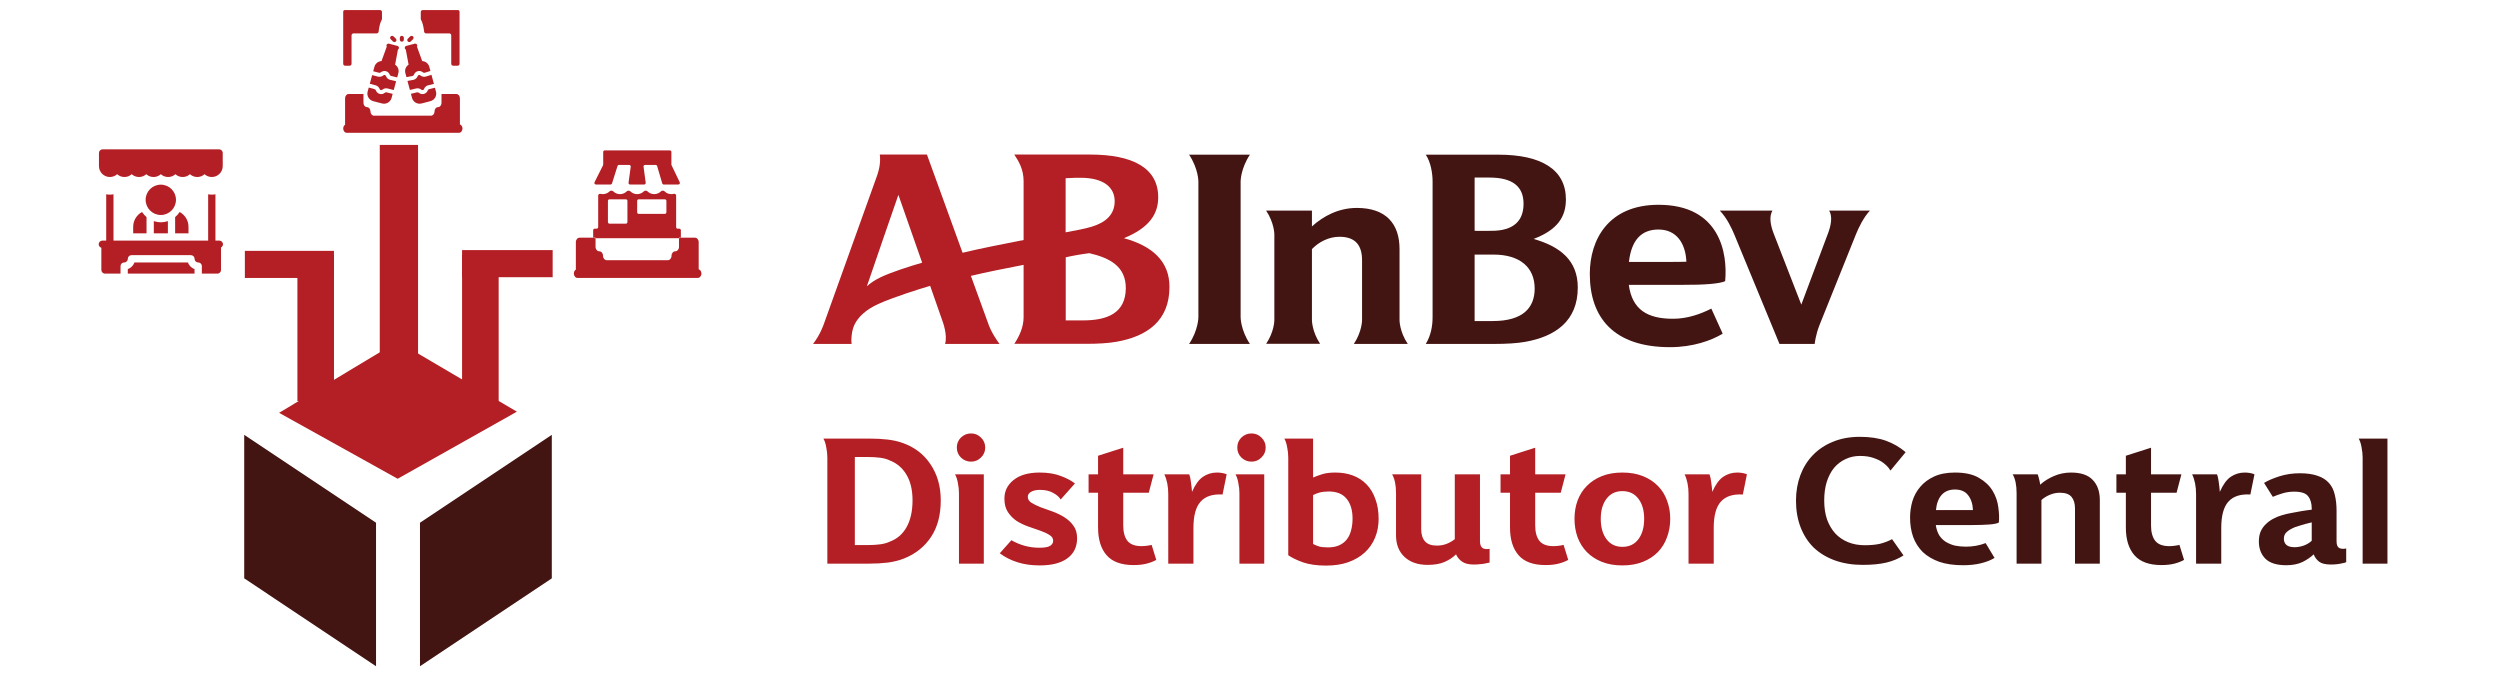 <svg width="152" height="41" viewBox="0 0 152 41" fill="none" xmlns="http://www.w3.org/2000/svg">
<path d="M68.331 14.481C69.854 13.864 70.419 13.029 70.419 11.998C70.419 10.198 68.849 9.397 66.275 9.397H61.67C61.959 9.837 62.235 10.31 62.235 11.02V14.593C60.882 14.862 59.667 15.092 58.524 15.368C57.499 12.543 56.357 9.397 56.357 9.397H53.493C53.539 9.791 53.499 10.212 53.289 10.783L50.084 19.716C50.084 19.716 49.874 20.346 49.434 20.911H51.779C51.733 20.603 51.792 20.195 51.87 19.946C52.107 19.243 52.744 18.777 53.42 18.475C54.301 18.074 55.831 17.594 56.553 17.378L57.316 19.558C57.316 19.558 57.624 20.379 57.46 20.911H60.77C60.271 20.235 60.1 19.729 60.1 19.716C60.022 19.506 59.588 18.297 59.03 16.773C60.041 16.53 61.099 16.327 62.235 16.103V19.276C62.235 19.887 61.986 20.425 61.67 20.905H66.045C66.761 20.905 67.398 20.865 67.877 20.78C69.756 20.452 71.103 19.493 71.103 17.45C71.109 15.887 70.058 14.954 68.331 14.481ZM53.539 16.859C53.263 16.99 52.908 17.207 52.704 17.41C53.335 15.571 54.202 13.043 54.622 11.847L56.067 15.972C55.338 16.182 54.215 16.537 53.539 16.859ZM64.79 10.836C65.243 10.809 65.408 10.809 65.703 10.809C67.115 10.809 67.772 11.4 67.772 12.235C67.772 13.029 67.247 13.522 66.373 13.785C66.005 13.896 65.395 14.021 64.79 14.126V10.836ZM65.854 19.48H64.797V15.644C65.191 15.552 65.822 15.44 66.235 15.394C67.51 15.69 68.449 16.215 68.449 17.516C68.442 19.033 67.332 19.48 65.854 19.48Z" fill="#B31F24"/>
<path d="M72.297 20.911C72.862 20.064 72.862 19.296 72.862 19.282V11.033C72.862 11.019 72.862 10.258 72.297 9.404H75.995C75.43 10.258 75.43 11.019 75.43 11.033V19.282C75.43 19.296 75.43 20.064 75.995 20.911H72.297Z" fill="#431512"/>
<path d="M113.69 12.806H111.213C111.424 13.148 111.338 13.693 111.122 14.245L109.519 18.52L107.857 14.245C107.634 13.693 107.555 13.148 107.765 12.806H104.566C105.006 13.272 105.282 13.87 105.44 14.245L108.192 20.911H110.333C110.333 20.911 110.386 20.366 110.629 19.755L112.842 14.245C112.993 13.864 113.309 13.207 113.69 12.806Z" fill="#431512"/>
<path d="M104.89 17.095C105.048 15.4 104.581 12.451 100.838 12.451C97.783 12.451 96.66 14.579 96.66 16.655C96.66 19.295 98.098 21.108 101.54 21.108C102.939 21.108 104.069 20.695 104.739 20.287L104.049 18.763C103.399 19.092 102.604 19.381 101.718 19.381C100.181 19.381 99.235 18.842 99.031 17.318H102.355C103.577 17.325 104.568 17.253 104.89 17.095ZM99.038 15.926C99.189 14.619 99.773 13.955 100.838 13.955C101.941 13.955 102.486 14.809 102.532 15.913C102.532 15.913 102.046 15.926 101.416 15.926H99.038Z" fill="#431512"/>
<path d="M82.314 20.911H85.592C85.092 20.163 85.092 19.479 85.092 19.473V15.144C85.092 13.594 84.258 12.642 82.498 12.642C81.375 12.642 80.448 13.148 79.766 13.765V12.806H76.981C77.48 13.561 77.48 14.238 77.48 14.245V19.466C77.48 19.479 77.48 20.156 76.981 20.905H80.264C79.766 20.156 79.766 19.473 79.766 19.466V15.144C80.186 14.711 80.784 14.396 81.441 14.396C82.445 14.396 82.813 14.954 82.813 15.821V19.466C82.813 19.479 82.813 20.156 82.314 20.911Z" fill="#431512"/>
<path d="M90.806 15.479C92.422 15.479 93.308 16.267 93.308 17.542C93.308 18.685 92.625 19.519 90.766 19.519H89.657V15.479H90.806ZM90.563 10.796C91.975 10.796 92.632 11.348 92.632 12.386C92.632 13.417 92.041 14.034 90.681 14.034C90.418 14.034 89.939 14.041 89.657 14.034V10.796H90.563ZM90.859 20.911C91.575 20.911 92.238 20.872 92.717 20.787C94.563 20.465 95.929 19.519 95.929 17.483C95.929 15.847 94.885 15 93.243 14.527C94.714 13.969 95.207 13.167 95.207 12.123C95.207 10.323 93.742 9.404 91.102 9.404H86.688C86.996 9.87 87.101 10.546 87.101 11.033V19.282C87.101 19.821 87.003 20.386 86.688 20.911H90.859Z" fill="#431512"/>
<path d="M52.822 33.139C53.053 33.139 53.281 33.125 53.506 33.096C53.737 33.067 53.944 33.009 54.125 32.922C54.559 32.756 54.892 32.462 55.124 32.043C55.362 31.616 55.482 31.073 55.482 30.414C55.482 29.791 55.359 29.274 55.113 28.861C54.867 28.448 54.526 28.159 54.092 27.992C53.933 27.913 53.737 27.858 53.506 27.829C53.281 27.8 53.032 27.786 52.756 27.786H51.974V33.139H52.822ZM52.908 26.668C53.285 26.668 53.629 26.686 53.94 26.722C54.258 26.758 54.548 26.82 54.809 26.907C55.569 27.16 56.155 27.598 56.568 28.22C56.988 28.836 57.198 29.57 57.198 30.425C57.198 31.308 57.002 32.046 56.611 32.64C56.22 33.233 55.674 33.672 54.971 33.954C54.682 34.07 54.356 34.153 53.994 34.203C53.632 34.247 53.256 34.269 52.865 34.269H50.302V27.819C50.302 27.616 50.281 27.41 50.237 27.2C50.201 26.983 50.143 26.805 50.063 26.668H52.908ZM58.305 34.269V29.99C58.305 29.788 58.283 29.581 58.24 29.371C58.204 29.154 58.146 28.977 58.066 28.839H59.815V34.269H58.305ZM58.175 27.21C58.175 26.972 58.258 26.769 58.425 26.602C58.598 26.436 58.805 26.353 59.044 26.353C59.275 26.353 59.474 26.436 59.641 26.602C59.815 26.769 59.901 26.972 59.901 27.21C59.901 27.449 59.815 27.652 59.641 27.819C59.474 27.985 59.275 28.068 59.044 28.068C58.805 28.068 58.598 27.985 58.425 27.819C58.258 27.652 58.175 27.449 58.175 27.21ZM63.207 34.377C62.708 34.377 62.255 34.312 61.85 34.182C61.444 34.051 61.09 33.87 60.786 33.639L61.492 32.846C61.745 32.991 62.013 33.103 62.295 33.183C62.585 33.263 62.885 33.302 63.196 33.302C63.5 33.302 63.714 33.266 63.837 33.194C63.967 33.114 64.032 33.009 64.032 32.879C64.032 32.734 63.96 32.618 63.815 32.531C63.67 32.437 63.486 32.35 63.261 32.271C63.044 32.191 62.805 32.108 62.545 32.021C62.291 31.934 62.053 31.822 61.828 31.684C61.611 31.54 61.43 31.359 61.285 31.141C61.14 30.924 61.068 30.649 61.068 30.316C61.068 29.86 61.253 29.484 61.622 29.187C61.998 28.883 62.527 28.731 63.207 28.731C63.707 28.731 64.134 28.799 64.489 28.937C64.843 29.067 65.133 29.219 65.357 29.393L64.489 30.37C64.402 30.218 64.25 30.084 64.032 29.969C63.822 29.846 63.555 29.784 63.229 29.784C63.005 29.784 62.824 29.824 62.686 29.904C62.556 29.976 62.49 30.077 62.49 30.207C62.49 30.352 62.563 30.472 62.708 30.566C62.86 30.66 63.044 30.75 63.261 30.837C63.486 30.917 63.728 31.004 63.989 31.098C64.25 31.192 64.489 31.308 64.706 31.445C64.93 31.583 65.115 31.753 65.26 31.956C65.412 32.158 65.487 32.416 65.487 32.727C65.487 33.248 65.292 33.653 64.901 33.943C64.51 34.233 63.946 34.377 63.207 34.377ZM70.302 34.041C70.135 34.135 69.94 34.211 69.715 34.269C69.491 34.327 69.227 34.356 68.922 34.356C68.177 34.356 67.63 34.157 67.283 33.758C66.935 33.36 66.762 32.799 66.762 32.075V29.958H66.186V28.839H66.762V27.71L68.293 27.221V28.839H70.139L69.846 29.958H68.293V31.945C68.293 32.358 68.379 32.672 68.553 32.89C68.727 33.1 69.009 33.205 69.4 33.205C69.509 33.205 69.617 33.197 69.726 33.183C69.842 33.168 69.94 33.15 70.019 33.129L70.302 34.041ZM74.331 30.066C73.73 30.03 73.285 30.175 72.996 30.501C72.706 30.819 72.561 31.351 72.561 32.097V34.269H71.03V30.045C71.03 29.574 70.951 29.172 70.791 28.839H72.301C72.351 28.955 72.388 29.114 72.409 29.317C72.438 29.513 72.46 29.708 72.474 29.904C72.67 29.462 72.891 29.158 73.137 28.991C73.39 28.818 73.676 28.731 73.995 28.731C74.111 28.731 74.223 28.742 74.331 28.763C74.44 28.785 74.523 28.81 74.581 28.839L74.331 30.066ZM75.357 34.269V29.99C75.357 29.788 75.335 29.581 75.292 29.371C75.255 29.154 75.198 28.977 75.118 28.839H76.866V34.269H75.357ZM75.227 27.21C75.227 26.972 75.31 26.769 75.476 26.602C75.65 26.436 75.856 26.353 76.095 26.353C76.327 26.353 76.526 26.436 76.692 26.602C76.866 26.769 76.953 26.972 76.953 27.21C76.953 27.449 76.866 27.652 76.692 27.819C76.526 27.985 76.327 28.068 76.095 28.068C75.856 28.068 75.65 27.985 75.476 27.819C75.31 27.652 75.227 27.449 75.227 27.21ZM79.835 33.074C79.958 33.139 80.081 33.19 80.204 33.226C80.335 33.263 80.516 33.281 80.747 33.281C81.015 33.281 81.243 33.237 81.431 33.15C81.62 33.063 81.772 32.944 81.888 32.792C82.011 32.633 82.097 32.448 82.148 32.238C82.206 32.021 82.235 31.786 82.235 31.532C82.235 31.011 82.112 30.606 81.866 30.316C81.627 30.027 81.269 29.882 80.791 29.882C80.567 29.882 80.378 29.904 80.226 29.947C80.081 29.99 79.951 30.041 79.835 30.099V33.074ZM79.835 26.668V29.035C80.002 28.962 80.19 28.894 80.4 28.828C80.61 28.763 80.874 28.731 81.193 28.731C81.591 28.731 81.949 28.792 82.268 28.915C82.593 29.038 82.868 29.219 83.093 29.458C83.325 29.697 83.502 29.994 83.625 30.349C83.755 30.696 83.82 31.094 83.82 31.543C83.82 31.956 83.748 32.34 83.603 32.694C83.459 33.042 83.249 33.342 82.974 33.596C82.706 33.842 82.373 34.037 81.975 34.182C81.584 34.319 81.135 34.388 80.628 34.388C80.078 34.388 79.611 34.323 79.227 34.193C78.844 34.055 78.543 33.91 78.326 33.758V27.819C78.326 27.616 78.304 27.41 78.261 27.2C78.225 26.983 78.167 26.805 78.087 26.668H79.835ZM89.982 32.901C89.982 33.11 90.036 33.252 90.145 33.324C90.253 33.389 90.394 33.404 90.568 33.367V34.203C90.488 34.225 90.402 34.243 90.307 34.258C90.213 34.28 90.108 34.294 89.993 34.301C89.877 34.316 89.746 34.323 89.602 34.323C89.298 34.323 89.062 34.265 88.896 34.149C88.729 34.033 88.606 33.885 88.527 33.704C88.338 33.892 88.103 34.048 87.821 34.171C87.546 34.287 87.206 34.345 86.8 34.345C86.207 34.345 85.736 34.182 85.388 33.856C85.048 33.53 84.878 33.096 84.878 32.553V29.99C84.878 29.491 84.799 29.107 84.639 28.839H86.409V32.173C86.409 32.492 86.485 32.738 86.637 32.911C86.789 33.085 87.028 33.172 87.354 33.172C87.578 33.172 87.781 33.136 87.962 33.063C88.143 32.991 88.306 32.897 88.451 32.781V28.839H89.982V32.901ZM95.349 34.041C95.182 34.135 94.987 34.211 94.762 34.269C94.538 34.327 94.274 34.356 93.97 34.356C93.224 34.356 92.677 34.157 92.33 33.758C91.983 33.36 91.809 32.799 91.809 32.075V29.958H91.233V28.839H91.809V27.71L93.34 27.221V28.839H95.186L94.893 29.958H93.34V31.945C93.34 32.358 93.427 32.672 93.6 32.89C93.774 33.1 94.056 33.205 94.447 33.205C94.556 33.205 94.665 33.197 94.773 33.183C94.889 33.168 94.987 33.15 95.066 33.129L95.349 34.041ZM98.64 34.377C98.169 34.377 97.753 34.305 97.391 34.16C97.029 34.015 96.725 33.816 96.479 33.563C96.233 33.309 96.045 33.009 95.915 32.662C95.791 32.314 95.73 31.941 95.73 31.543C95.73 31.145 95.791 30.776 95.915 30.436C96.045 30.088 96.233 29.791 96.479 29.545C96.725 29.292 97.029 29.093 97.391 28.948C97.753 28.803 98.169 28.731 98.64 28.731C99.111 28.731 99.527 28.803 99.889 28.948C100.251 29.093 100.555 29.292 100.801 29.545C101.047 29.791 101.232 30.088 101.355 30.436C101.485 30.776 101.55 31.145 101.55 31.543C101.55 31.941 101.485 32.314 101.355 32.662C101.232 33.009 101.047 33.309 100.801 33.563C100.555 33.816 100.251 34.015 99.889 34.16C99.527 34.305 99.111 34.377 98.64 34.377ZM98.64 29.86C98.227 29.86 97.905 30.016 97.674 30.327C97.442 30.631 97.326 31.036 97.326 31.543C97.326 32.057 97.442 32.47 97.674 32.781C97.905 33.092 98.227 33.248 98.64 33.248C99.06 33.248 99.386 33.092 99.617 32.781C99.849 32.47 99.965 32.057 99.965 31.543C99.965 31.036 99.849 30.631 99.617 30.327C99.386 30.016 99.06 29.86 98.64 29.86ZM105.964 30.066C105.363 30.03 104.918 30.175 104.628 30.501C104.339 30.819 104.194 31.351 104.194 32.097V34.269H102.663V30.045C102.663 29.574 102.583 29.172 102.424 28.839H103.933C103.984 28.955 104.02 29.114 104.042 29.317C104.071 29.513 104.092 29.708 104.107 29.904C104.302 29.462 104.523 29.158 104.769 28.991C105.023 28.818 105.309 28.731 105.627 28.731C105.743 28.731 105.855 28.742 105.964 28.763C106.072 28.785 106.156 28.81 106.213 28.839L105.964 30.066Z" fill="#B31F24"/>
<path d="M115.733 33.769C115.451 33.957 115.107 34.102 114.701 34.203C114.303 34.298 113.822 34.345 113.257 34.345C112.635 34.345 112.07 34.254 111.563 34.073C111.064 33.892 110.637 33.635 110.282 33.302C109.934 32.962 109.667 32.549 109.478 32.064C109.29 31.579 109.196 31.036 109.196 30.436C109.196 29.885 109.283 29.375 109.457 28.904C109.63 28.434 109.884 28.025 110.217 27.677C110.55 27.33 110.955 27.058 111.433 26.863C111.918 26.66 112.468 26.559 113.083 26.559C113.699 26.559 114.227 26.639 114.669 26.798C115.11 26.957 115.509 27.189 115.863 27.493L114.94 28.611C114.933 28.59 114.893 28.532 114.821 28.438C114.748 28.343 114.64 28.242 114.495 28.134C114.35 28.025 114.162 27.931 113.93 27.851C113.699 27.764 113.416 27.721 113.083 27.721C112.765 27.721 112.472 27.786 112.204 27.916C111.936 28.039 111.704 28.217 111.509 28.448C111.321 28.68 111.172 28.966 111.064 29.306C110.962 29.639 110.912 30.016 110.912 30.436C110.912 30.863 110.97 31.246 111.085 31.587C111.209 31.92 111.375 32.202 111.585 32.434C111.802 32.665 112.063 32.843 112.367 32.966C112.671 33.089 113.007 33.15 113.377 33.15C113.731 33.15 114.039 33.121 114.3 33.063C114.56 32.998 114.806 32.904 115.038 32.781L115.733 33.769ZM121.529 31.771C121.428 31.829 121.229 31.869 120.932 31.891C120.635 31.912 120.288 31.923 119.89 31.923H117.696C117.732 32.162 117.801 32.368 117.902 32.542C118.011 32.709 118.145 32.843 118.304 32.944C118.471 33.045 118.655 33.121 118.858 33.172C119.068 33.215 119.292 33.237 119.531 33.237C119.951 33.237 120.349 33.165 120.726 33.02L121.269 33.921C121.044 34.059 120.769 34.167 120.443 34.247C120.118 34.327 119.756 34.366 119.358 34.366C118.8 34.366 118.319 34.298 117.913 34.16C117.508 34.015 117.171 33.816 116.903 33.563C116.643 33.302 116.447 32.995 116.317 32.64C116.194 32.285 116.132 31.894 116.132 31.467C116.132 31.127 116.18 30.794 116.274 30.468C116.375 30.142 116.534 29.853 116.751 29.599C116.969 29.339 117.251 29.129 117.598 28.97C117.946 28.81 118.369 28.731 118.869 28.731C119.477 28.731 119.962 28.839 120.324 29.056C120.686 29.266 120.961 29.527 121.149 29.838C121.337 30.15 121.453 30.483 121.497 30.837C121.547 31.185 121.558 31.496 121.529 31.771ZM119.955 31.011C119.94 30.642 119.843 30.341 119.662 30.11C119.488 29.878 119.22 29.762 118.858 29.762C118.518 29.762 118.25 29.871 118.054 30.088C117.859 30.305 117.743 30.613 117.707 31.011H119.955ZM122.609 34.269V29.99C122.609 29.491 122.53 29.107 122.37 28.839H123.891C123.927 28.933 123.956 29.031 123.977 29.133C124.006 29.234 124.028 29.346 124.043 29.469C124.274 29.259 124.549 29.085 124.868 28.948C125.194 28.803 125.545 28.731 125.921 28.731C126.515 28.731 126.953 28.879 127.235 29.176C127.525 29.473 127.669 29.882 127.669 30.403V34.269H126.16V30.913C126.16 30.616 126.091 30.385 125.954 30.218C125.816 30.045 125.577 29.958 125.237 29.958C125.027 29.958 124.821 30.001 124.618 30.088C124.415 30.175 124.249 30.28 124.119 30.403V34.269H122.609ZM132.792 34.041C132.626 34.135 132.43 34.211 132.206 34.269C131.981 34.327 131.717 34.356 131.413 34.356C130.668 34.356 130.121 34.157 129.773 33.758C129.426 33.36 129.252 32.799 129.252 32.075V29.958H128.677V28.839H129.252V27.71L130.783 27.221V28.839H132.629L132.336 29.958H130.783V31.945C130.783 32.358 130.87 32.672 131.044 32.89C131.218 33.1 131.5 33.205 131.891 33.205C132 33.205 132.108 33.197 132.217 33.183C132.333 33.168 132.43 33.15 132.51 33.129L132.792 34.041ZM136.822 30.066C136.221 30.03 135.776 30.175 135.486 30.501C135.197 30.819 135.052 31.351 135.052 32.097V34.269H133.521V30.045C133.521 29.574 133.441 29.172 133.282 28.839H134.791C134.842 28.955 134.878 29.114 134.9 29.317C134.929 29.513 134.951 29.708 134.965 29.904C135.161 29.462 135.381 29.158 135.628 28.991C135.881 28.818 136.167 28.731 136.485 28.731C136.601 28.731 136.713 28.742 136.822 28.763C136.931 28.785 137.014 28.81 137.072 28.839L136.822 30.066ZM140.553 31.76C140.437 31.789 140.322 31.818 140.206 31.847C140.097 31.876 139.985 31.909 139.869 31.945C139.761 31.974 139.656 32.007 139.554 32.043C139.323 32.137 139.149 32.238 139.033 32.347C138.917 32.448 138.859 32.586 138.859 32.759C138.859 32.911 138.91 33.034 139.011 33.129C139.12 33.223 139.286 33.27 139.511 33.27C139.692 33.27 139.876 33.237 140.065 33.172C140.26 33.1 140.423 33.002 140.553 32.879V31.76ZM142.063 32.922C142.063 33.132 142.121 33.266 142.236 33.324C142.352 33.375 142.49 33.382 142.649 33.346V34.182C142.577 34.211 142.497 34.233 142.41 34.247C142.323 34.269 142.222 34.287 142.106 34.301C141.998 34.316 141.867 34.323 141.715 34.323C141.389 34.323 141.151 34.265 140.999 34.149C140.846 34.026 140.738 33.878 140.673 33.704C140.492 33.878 140.264 34.033 139.989 34.171C139.714 34.301 139.388 34.366 139.011 34.366C138.432 34.366 138.009 34.236 137.741 33.975C137.473 33.708 137.339 33.357 137.339 32.922C137.339 32.691 137.375 32.488 137.448 32.314C137.527 32.14 137.632 31.992 137.763 31.869C137.893 31.739 138.041 31.63 138.208 31.543C138.382 31.449 138.559 31.377 138.74 31.326C138.928 31.268 139.127 31.221 139.337 31.185C139.554 31.141 139.753 31.105 139.934 31.076C140.144 31.04 140.351 31.011 140.553 30.989V30.924C140.553 30.606 140.481 30.356 140.336 30.175C140.199 29.987 139.916 29.893 139.489 29.893C139.243 29.893 139.011 29.925 138.794 29.99C138.577 30.055 138.374 30.128 138.186 30.207L137.654 29.361C137.893 29.216 138.204 29.082 138.588 28.959C138.979 28.836 139.391 28.774 139.826 28.774C140.26 28.774 140.618 28.825 140.901 28.926C141.19 29.02 141.422 29.165 141.596 29.361C141.769 29.549 141.889 29.788 141.954 30.077C142.026 30.36 142.063 30.689 142.063 31.065V32.922ZM143.648 34.269V27.819C143.648 27.616 143.626 27.41 143.583 27.2C143.547 26.983 143.489 26.805 143.409 26.668H145.157V34.269H143.648Z" fill="#431512"/>
<path d="M25.535 31.782V40.507L33.55 35.163V26.438L25.535 31.782Z" fill="#431512"/>
<path d="M24.177 29.108L31.427 25.03L24.177 20.766L16.969 25.1L24.177 29.108Z" fill="#B31F24"/>
<path d="M14.848 26.438V35.163L22.863 40.507V31.782L14.848 26.438Z" fill="#431512"/>
<path d="M30.318 15.484H28.094V24.381H30.318V15.484Z" fill="#B31F24"/>
<path d="M25.417 8.811H23.09V24.381H25.417V8.811Z" fill="#B31F24"/>
<path d="M20.306 15.484H18.082V24.381H20.306V15.484Z" fill="#B31F24"/>
<path d="M20.304 15.252H14.887V16.9H20.304V15.252Z" fill="#B31F24"/>
<path d="M33.601 15.206H28.094V16.854H33.601V15.206Z" fill="#B31F24"/>
<g clip-path="url(#clip0_4561_11455)">
<path d="M9.352 13.445V14.186H10.207V13.445C10.073 13.489 9.929 13.514 9.779 13.514C9.63 13.514 9.486 13.489 9.352 13.445Z" fill="#B31F24"/>
<path d="M8.635 12.89C8.315 13.062 8.098 13.4 8.098 13.787V14.186H8.909V13.199C8.803 13.11 8.71 13.006 8.635 12.89Z" fill="#B31F24"/>
<path d="M11.46 13.787C11.46 13.4 11.242 13.062 10.923 12.89C10.847 13.006 10.755 13.11 10.648 13.199V14.186H11.46V13.787Z" fill="#B31F24"/>
<path d="M11.423 15.957H8.174C8.108 16.145 7.958 16.295 7.77 16.362V16.636H11.828V16.362C11.64 16.295 11.49 16.145 11.423 15.957Z" fill="#B31F24"/>
<path d="M9.777 13.071C10.286 13.071 10.699 12.658 10.699 12.149C10.699 11.64 10.286 11.227 9.777 11.227C9.268 11.227 8.855 11.64 8.855 12.149C8.855 12.658 9.268 13.071 9.777 13.071Z" fill="#B31F24"/>
<path d="M13.335 14.629H13.217H6.384H6.221C6.099 14.629 6 14.728 6 14.85C6 14.952 6.069 15.037 6.162 15.063V16.414C6.162 16.536 6.262 16.636 6.384 16.636H7.328V16.178C7.328 16.056 7.427 15.957 7.55 15.957C7.672 15.957 7.771 15.857 7.771 15.735C7.771 15.613 7.87 15.514 7.992 15.514H11.608C11.73 15.514 11.829 15.613 11.829 15.735C11.829 15.857 11.929 15.957 12.051 15.957C12.173 15.957 12.272 16.056 12.272 16.178V16.636H13.217C13.339 16.636 13.438 16.536 13.438 16.414V15.046C13.508 15.009 13.556 14.935 13.556 14.85C13.556 14.728 13.457 14.629 13.335 14.629Z" fill="#B31F24"/>
<path d="M12.656 11.812V14.816H13.099V11.812C13.027 11.827 12.953 11.834 12.878 11.834C12.803 11.834 12.729 11.827 12.656 11.812Z" fill="#B31F24"/>
<path d="M6.68 10.762C6.85 10.762 7.005 10.698 7.123 10.592C7.24 10.698 7.395 10.762 7.565 10.762C7.735 10.762 7.89 10.698 8.008 10.592C8.126 10.698 8.281 10.762 8.451 10.762C8.621 10.762 8.776 10.698 8.893 10.592C9.011 10.698 9.166 10.762 9.336 10.762C9.506 10.762 9.661 10.698 9.779 10.592C9.897 10.698 10.052 10.762 10.222 10.762C10.392 10.762 10.547 10.698 10.665 10.592C10.782 10.698 10.937 10.762 11.107 10.762C11.277 10.762 11.432 10.698 11.55 10.592C11.668 10.698 11.823 10.762 11.993 10.762C12.163 10.762 12.318 10.698 12.435 10.592C12.553 10.698 12.708 10.762 12.878 10.762C13.244 10.762 13.542 10.464 13.542 10.098V9.301C13.542 9.179 13.443 9.079 13.321 9.079H6.237C6.115 9.079 6.016 9.179 6.016 9.301V10.098C6.016 10.464 6.314 10.762 6.68 10.762Z" fill="#B31F24"/>
<path d="M6.457 11.812V14.816H6.9V11.812C6.827 11.827 6.753 11.834 6.678 11.834C6.603 11.834 6.529 11.827 6.457 11.812Z" fill="#B31F24"/>
</g>
<path d="M21.08 8.075H21.193H27.75H27.906C28.023 8.075 28.119 7.958 28.119 7.814C28.119 7.695 28.052 7.594 27.963 7.564V5.976C27.963 5.833 27.867 5.716 27.75 5.716H26.844V6.254C26.844 6.397 26.749 6.514 26.631 6.514C26.514 6.514 26.419 6.63 26.419 6.774C26.419 6.918 26.324 7.034 26.206 7.034H22.737C22.619 7.034 22.524 6.918 22.524 6.774C22.524 6.63 22.429 6.514 22.312 6.514C22.195 6.514 22.099 6.397 22.099 6.254V5.716H21.193C21.076 5.716 20.981 5.833 20.981 5.976V7.584C20.913 7.628 20.867 7.715 20.867 7.814C20.867 7.958 20.962 8.075 21.08 8.075Z" fill="#B31F24"/>
<path fill-rule="evenodd" clip-rule="evenodd" d="M20.985 3.996C20.92 3.996 20.867 3.943 20.867 3.878V0.71C20.867 0.656 20.911 0.612 20.965 0.612H21.063C21.063 0.612 21.063 0.612 21.063 0.612C21.063 0.612 21.063 0.612 21.063 0.612H21.374H23.107C23.172 0.612 23.224 0.665 23.224 0.73V1.147C23.224 1.171 23.216 1.195 23.204 1.216C23.122 1.353 23.056 1.607 23.02 1.924C23.013 1.984 22.962 2.031 22.901 2.031H21.492C21.427 2.031 21.374 2.084 21.374 2.149V3.878C21.374 3.943 21.321 3.996 21.256 3.996H20.985Z" fill="#B31F24"/>
<path fill-rule="evenodd" clip-rule="evenodd" d="M27.823 3.996C27.889 3.996 27.941 3.943 27.941 3.878V0.711C27.941 0.657 27.897 0.612 27.843 0.612H27.744C27.744 0.612 27.744 0.612 27.744 0.612C27.744 0.612 27.744 0.612 27.744 0.612H27.435H25.701C25.636 0.612 25.583 0.665 25.583 0.73V1.147C25.583 1.171 25.591 1.195 25.604 1.216C25.685 1.353 25.751 1.607 25.787 1.924C25.794 1.984 25.845 2.031 25.906 2.031H27.317C27.382 2.031 27.435 2.084 27.435 2.149V3.878C27.435 3.943 27.488 3.996 27.553 3.996H27.823Z" fill="#B31F24"/>
<path d="M23.718 4.853C23.6 4.821 23.508 4.738 23.467 4.625C23.455 4.592 23.43 4.568 23.4 4.56C23.37 4.552 23.337 4.561 23.309 4.583C23.216 4.661 23.094 4.688 22.976 4.657L22.627 4.566L22.484 5.091L22.833 5.186C22.951 5.217 23.042 5.3 23.084 5.413C23.096 5.446 23.12 5.47 23.15 5.478C23.18 5.486 23.213 5.478 23.241 5.455C23.334 5.377 23.456 5.35 23.574 5.381L23.939 5.475L24.084 4.942L23.72 4.853C23.719 4.853 23.719 4.853 23.718 4.853Z" fill="#B31F24"/>
<path d="M23.51 5.615C23.469 5.604 23.431 5.612 23.399 5.639C23.311 5.713 23.194 5.74 23.086 5.712C22.978 5.683 22.891 5.602 22.852 5.495C22.837 5.455 22.809 5.43 22.768 5.419C22.767 5.419 22.767 5.419 22.767 5.419L22.42 5.324L22.352 5.573C22.319 5.694 22.337 5.821 22.4 5.93C22.464 6.039 22.567 6.117 22.69 6.15L23.222 6.29C23.263 6.301 23.305 6.306 23.346 6.306C23.556 6.306 23.75 6.167 23.807 5.957L23.875 5.708L23.511 5.615C23.511 5.615 23.51 5.615 23.51 5.615Z" fill="#B31F24"/>
<path d="M24.166 2.792L23.652 2.656C23.586 2.639 23.519 2.677 23.501 2.742C23.492 2.775 23.498 2.808 23.515 2.835L23.196 3.713C22.995 3.725 22.82 3.862 22.765 4.061L22.691 4.332L23.04 4.423C23.081 4.434 23.119 4.426 23.151 4.399C23.24 4.325 23.357 4.298 23.464 4.327C23.572 4.355 23.659 4.436 23.698 4.543C23.713 4.582 23.741 4.608 23.781 4.619L24.148 4.709L24.22 4.445C24.274 4.246 24.191 4.041 24.023 3.931L24.194 3.014C24.221 2.999 24.243 2.973 24.252 2.94C24.27 2.875 24.231 2.809 24.166 2.792Z" fill="#B31F24"/>
<path d="M25.623 5.455C25.65 5.478 25.683 5.486 25.713 5.478C25.744 5.47 25.768 5.446 25.78 5.413C25.821 5.3 25.913 5.217 26.031 5.185C26.032 5.185 26.033 5.185 26.034 5.185L26.382 5.101L26.232 4.549L25.893 4.655C25.891 4.656 25.889 4.656 25.887 4.657C25.769 4.688 25.648 4.661 25.554 4.583C25.527 4.561 25.494 4.552 25.463 4.56C25.433 4.568 25.409 4.592 25.397 4.625C25.355 4.738 25.264 4.821 25.145 4.853C25.142 4.853 25.139 4.854 25.136 4.855L24.773 4.921L24.923 5.471L25.29 5.381C25.408 5.35 25.529 5.377 25.623 5.455Z" fill="#B31F24"/>
<path d="M25.168 4.543C25.207 4.436 25.294 4.355 25.402 4.327C25.509 4.298 25.626 4.325 25.715 4.399C25.747 4.425 25.783 4.434 25.823 4.424L26.17 4.315L26.101 4.061C26.047 3.862 25.871 3.725 25.67 3.713L25.351 2.835C25.368 2.808 25.373 2.775 25.365 2.742C25.347 2.677 25.28 2.639 25.214 2.656L24.7 2.792C24.635 2.809 24.596 2.875 24.614 2.94C24.622 2.973 24.645 2.999 24.672 3.014L24.843 3.931C24.675 4.041 24.592 4.246 24.646 4.445L24.712 4.687L25.088 4.618C25.127 4.607 25.154 4.581 25.168 4.543Z" fill="#B31F24"/>
<path d="M26.508 5.573L26.443 5.334L26.091 5.419C26.051 5.43 26.023 5.456 26.009 5.495C25.97 5.602 25.882 5.683 25.774 5.711C25.667 5.74 25.55 5.713 25.462 5.639C25.429 5.612 25.392 5.604 25.351 5.615C25.35 5.615 25.349 5.615 25.348 5.615L24.984 5.704L25.053 5.957C25.11 6.167 25.304 6.306 25.515 6.306C25.555 6.306 25.597 6.301 25.638 6.29L26.17 6.149C26.293 6.117 26.396 6.039 26.46 5.93C26.524 5.821 26.541 5.694 26.508 5.573Z" fill="#B31F24"/>
<path d="M24.431 2.179C24.364 2.179 24.309 2.233 24.309 2.3V2.412C24.309 2.479 24.364 2.533 24.431 2.533C24.499 2.533 24.554 2.479 24.554 2.412V2.3C24.554 2.233 24.499 2.179 24.431 2.179Z" fill="#B31F24"/>
<path d="M23.894 2.522C23.918 2.546 23.949 2.558 23.98 2.558C24.012 2.558 24.043 2.546 24.067 2.522C24.115 2.475 24.115 2.399 24.067 2.351L23.928 2.214C23.88 2.167 23.803 2.167 23.755 2.214C23.707 2.262 23.707 2.338 23.755 2.385L23.894 2.522Z" fill="#B31F24"/>
<path d="M24.884 2.558C24.916 2.558 24.947 2.546 24.971 2.522L25.11 2.385C25.158 2.338 25.158 2.262 25.11 2.214C25.062 2.167 24.985 2.167 24.937 2.214L24.798 2.351C24.75 2.399 24.75 2.475 24.798 2.522C24.822 2.546 24.853 2.558 24.884 2.558Z" fill="#B31F24"/>
<path fill-rule="evenodd" clip-rule="evenodd" d="M37.12 11.218C37.161 11.218 37.197 11.191 37.21 11.152L37.545 10.093C37.558 10.054 37.594 10.028 37.635 10.028H38.255C38.312 10.028 38.356 10.078 38.348 10.135L38.215 11.111C38.207 11.167 38.251 11.218 38.308 11.218H39.165C39.222 11.218 39.266 11.168 39.258 11.111L39.128 10.134C39.12 10.078 39.164 10.028 39.221 10.028H39.864C39.905 10.028 39.942 10.055 39.954 10.095L40.264 11.15C40.276 11.19 40.312 11.218 40.354 11.218H41.244C41.313 11.218 41.359 11.145 41.328 11.083L40.831 10.047C40.825 10.034 40.821 10.02 40.821 10.006V9.238C40.821 9.186 40.779 9.144 40.727 9.144H36.769C36.717 9.144 36.675 9.186 36.675 9.238V10.005C36.675 10.02 36.671 10.034 36.665 10.047L36.148 11.081C36.116 11.144 36.162 11.218 36.232 11.218H37.12ZM36.072 11.236H36.071L36.072 11.235V11.236ZM40.816 11.804C40.655 11.804 40.51 11.738 40.406 11.633C40.351 11.578 40.242 11.578 40.188 11.633C40.083 11.738 39.938 11.804 39.777 11.804C39.616 11.804 39.471 11.738 39.365 11.633C39.311 11.578 39.202 11.578 39.148 11.633C39.042 11.738 38.897 11.804 38.736 11.804C38.575 11.804 38.43 11.738 38.325 11.633C38.27 11.578 38.161 11.578 38.107 11.633C38.001 11.738 37.856 11.804 37.695 11.804C37.535 11.804 37.389 11.738 37.284 11.633C37.229 11.578 37.12 11.578 37.065 11.632C36.959 11.738 36.812 11.804 36.651 11.804C36.603 11.804 36.557 11.798 36.513 11.787C36.444 11.77 36.37 11.816 36.37 11.886V13.81C36.37 13.862 36.328 13.904 36.276 13.904H36.159C36.107 13.904 36.065 13.947 36.065 13.999V14.387C36.065 14.412 36.074 14.434 36.09 14.451H35.239C35.114 14.451 35.012 14.572 35.012 14.721V16.391C34.94 16.436 34.891 16.526 34.891 16.63C34.891 16.779 34.992 16.9 35.118 16.9H35.239H42.253H42.42C42.545 16.9 42.647 16.779 42.647 16.63C42.647 16.506 42.576 16.401 42.48 16.37V14.721C42.48 14.572 42.378 14.451 42.253 14.451H41.371C41.387 14.434 41.396 14.412 41.396 14.387V13.999C41.396 13.947 41.354 13.904 41.302 13.904H41.203C41.151 13.904 41.109 13.862 41.109 13.81V11.885C41.109 11.813 41.029 11.767 40.959 11.785C40.914 11.797 40.866 11.804 40.816 11.804ZM41.283 14.481V14.451H41.371C41.354 14.47 41.33 14.481 41.302 14.481H41.283ZM41.283 14.481V15.009C41.283 15.158 41.182 15.279 41.056 15.279C40.931 15.279 40.829 15.4 40.829 15.549C40.829 15.699 40.727 15.82 40.602 15.82H36.89C36.765 15.82 36.663 15.699 36.663 15.549C36.663 15.4 36.561 15.279 36.436 15.279C36.31 15.279 36.209 15.158 36.209 15.009V14.481H41.283ZM36.209 14.481H36.159C36.131 14.481 36.107 14.47 36.09 14.451H36.209V14.481ZM38.739 12.213C38.739 12.161 38.781 12.119 38.833 12.119H40.422C40.474 12.119 40.517 12.161 40.517 12.213V12.909C40.517 12.961 40.474 13.003 40.422 13.003H38.833C38.781 13.003 38.739 12.961 38.739 12.909V12.213ZM36.962 12.213C36.962 12.161 37.004 12.119 37.056 12.119H38.053C38.105 12.119 38.147 12.161 38.147 12.213V13.504C38.147 13.556 38.105 13.598 38.053 13.598H37.056C37.004 13.598 36.962 13.556 36.962 13.504V12.213Z" fill="#B31F24"/>
<defs>
<clipPath id="clip0_4561_11455">
<rect width="7.556" height="7.556" fill="white" transform="translate(6 9.079)"/>
</clipPath>
</defs>
</svg>
